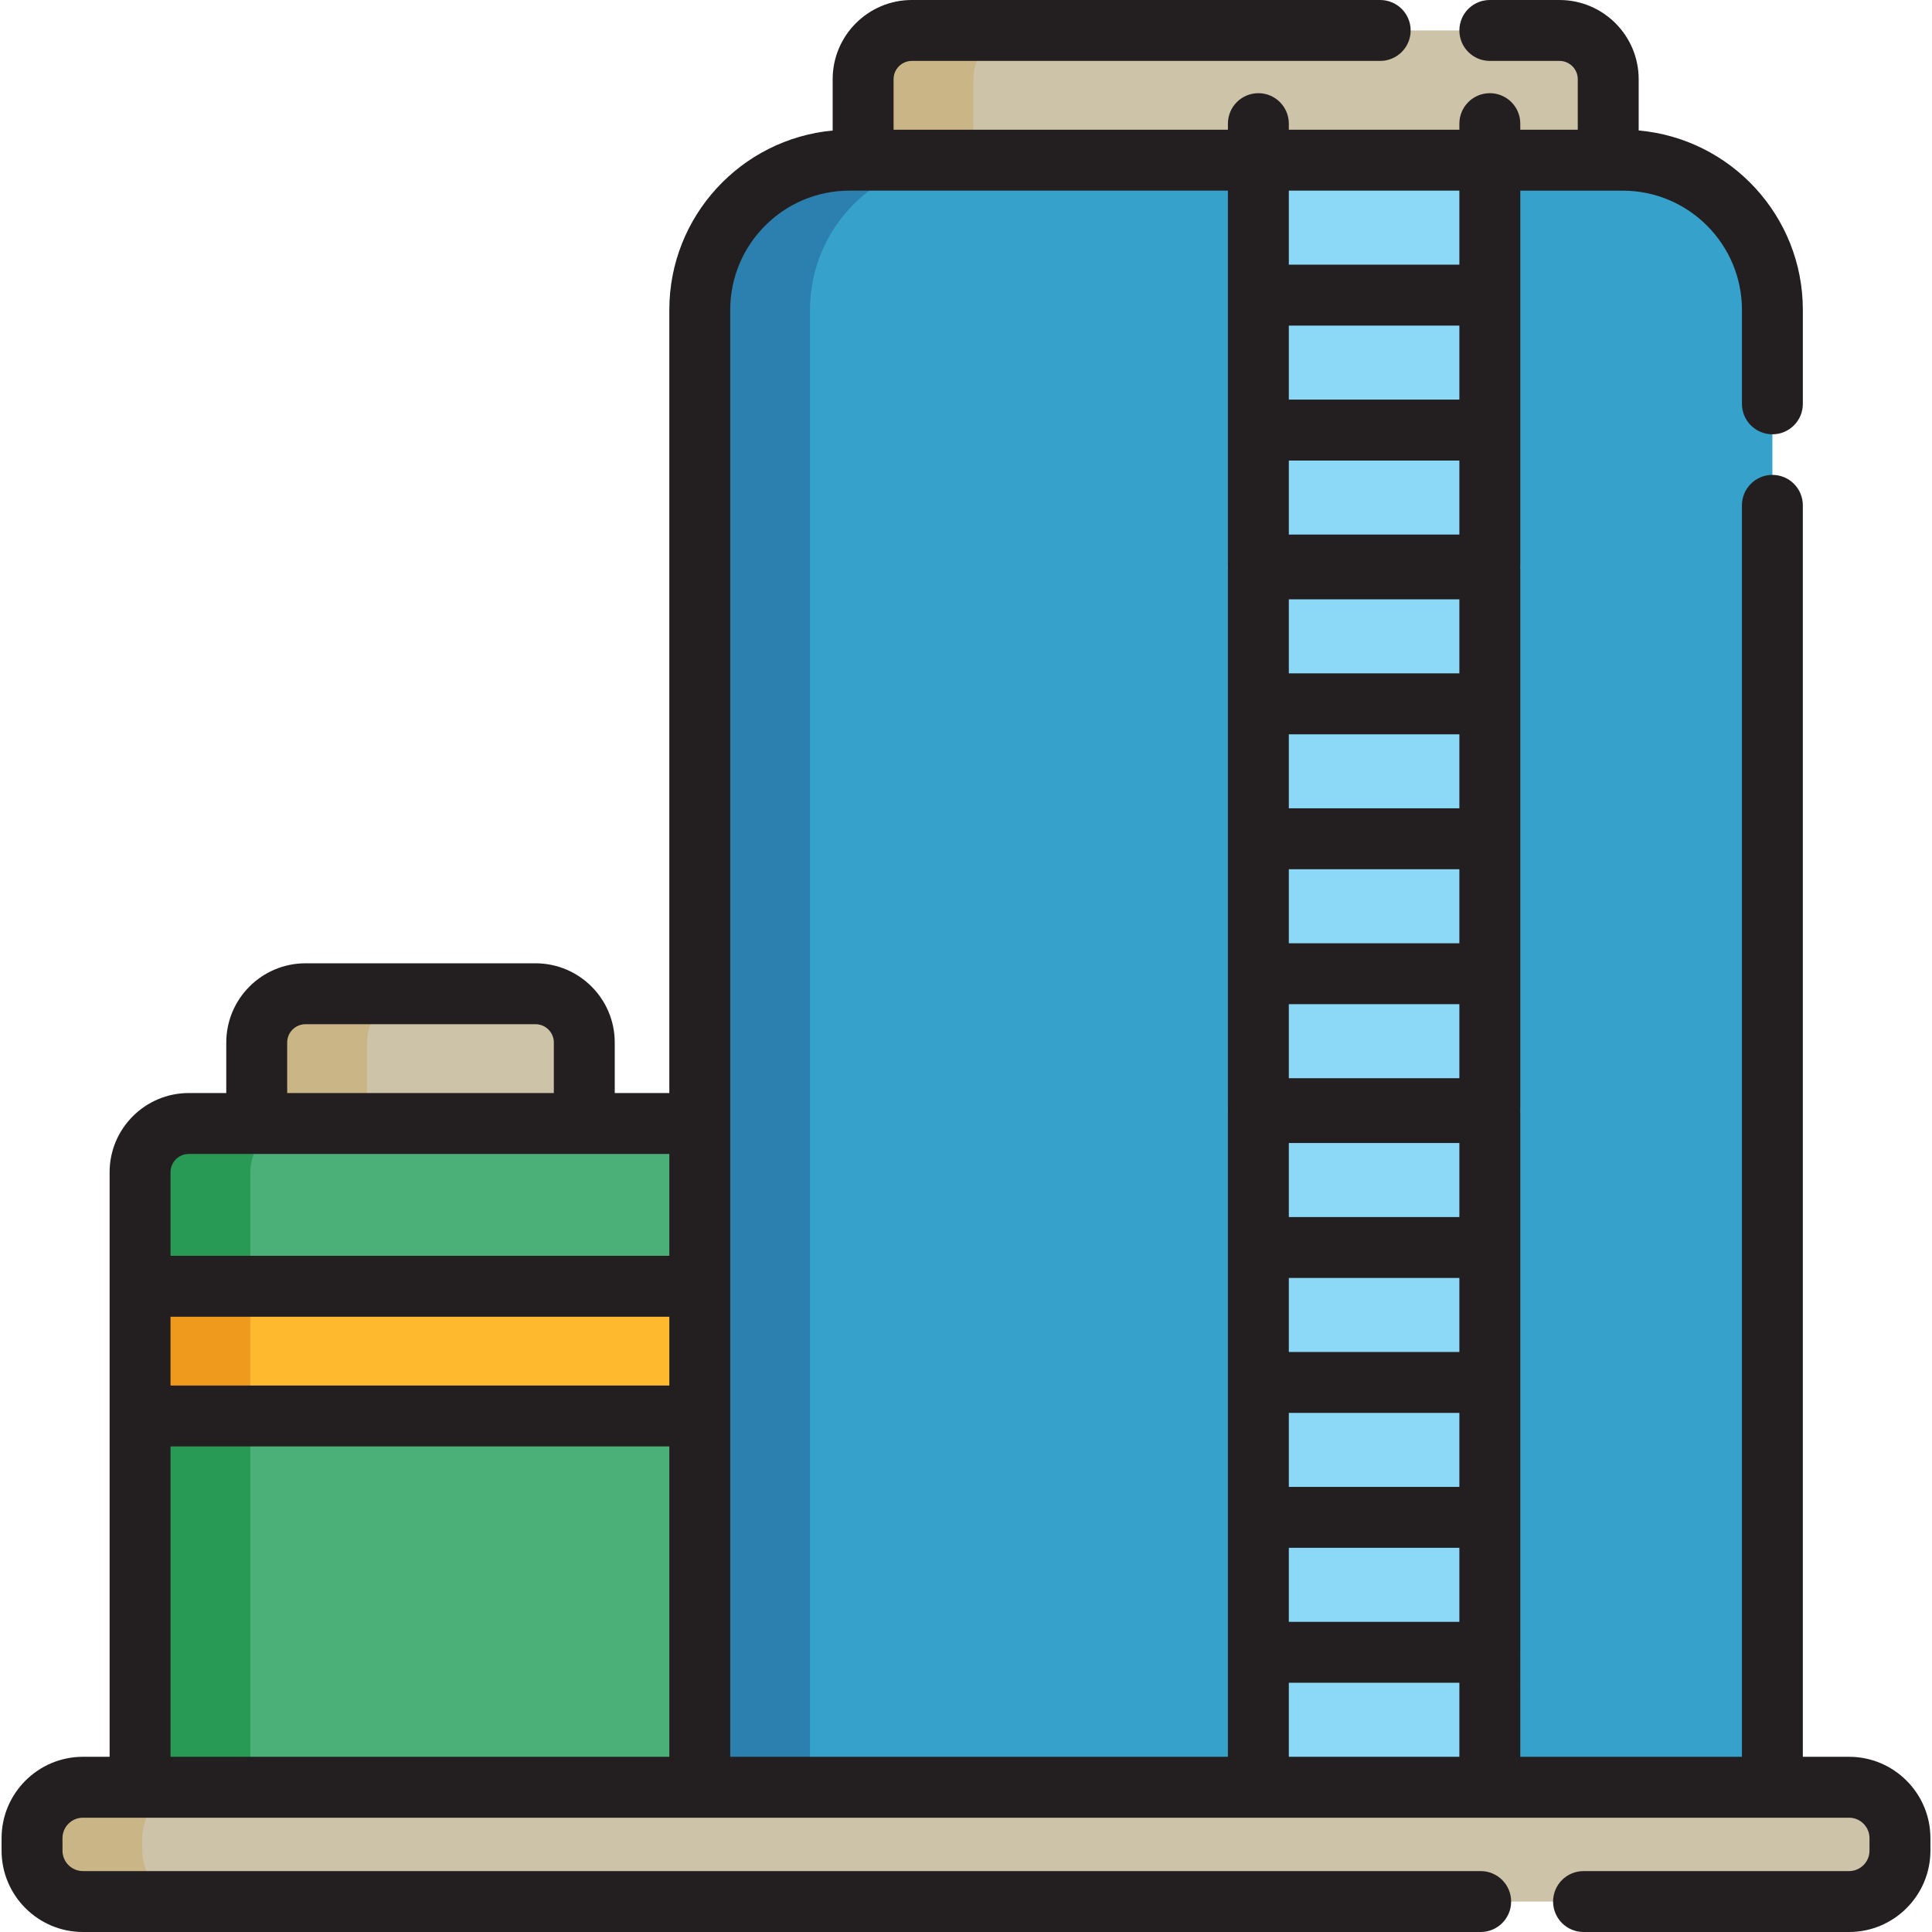 <?xml version="1.0" encoding="iso-8859-1"?>
<!-- Uploaded to: SVG Repo, www.svgrepo.com, Generator: SVG Repo Mixer Tools -->
<svg version="1.1" id="Layer_1" xmlns="http://www.w3.org/2000/svg" xmlns:xlink="http://www.w3.org/1999/xlink" 
	 viewBox="0 0 511.999 511.999" xml:space="preserve">
<g>
	<path style="fill:#CCC3A8;" d="M154.808,297.737c0.012-0.221,0.033-0.437,0.033-0.66v-20.806c0-7.132-5.782-12.914-12.914-12.914
		H80.949c-7.133,0-12.914,5.782-12.914,12.914v20.806c0,0.223,0.022,0.439,0.032,0.66L154.808,297.737L154.808,297.737z"/>
	<path style="fill:#CCC3A8;" d="M365.764,8.071h-11.478H352.3h-49.669h-9.325H241.65c-7.132,0-12.914,5.782-12.914,12.914v20.804
		c0,0.225,0.023,0.441,0.033,0.662h51.656h35.085h23.909h27.746h58.993c0.013-0.221,0.033-0.437,0.033-0.662V20.985
		c0-7.132-5.781-12.914-12.914-12.914h-18.46"/>
</g>
<g>
	<path style="fill:#C9B585;" d="M97.248,297.078v-3.616v-17.19c0-7.132,5.781-12.914,12.914-12.914H88.639
		c-7.133,0-12.914,5.782-12.914,12.914v17.189v3.616v17.19c0,0.223,0.022,0.439,0.032,0.66h21.523
		c-0.012-0.221-0.032-0.437-0.032-0.66V297.078z"/>
	<path style="fill:#C9B585;" d="M257.948,41.788v-9.2V20.985c0-7.132,5.782-12.914,12.914-12.914h-21.523
		c-7.132,0-12.912,5.782-12.912,12.914v11.604v9.2v11.604c0,0.225,0.023,0.441,0.033,0.662h21.522
		c-0.011-0.221-0.033-0.437-0.033-0.662V41.788L257.948,41.788z"/>
</g>
<path style="fill:#36A1CB;" d="M469.701,107.016V82.114c0-21.907-17.758-39.663-39.664-39.663H225.111
	c-21.905,0-39.663,17.756-39.663,39.663v391.528h284.253V133.921"/>
<path style="fill:#2B80AF;" d="M214.66,99.993V82.114c0-21.907,17.758-39.663,39.664-39.663h-21.524
	c-21.905,0-39.663,17.756-39.663,39.663v17.879v373.65v17.879h21.523v-17.879L214.66,99.993L214.66,99.993z"/>
<path style="fill:#4BAF78;" d="M185.448,473.64V297.737H50.032c-7.133,0-12.914,5.782-12.914,12.914v162.99H185.448z"/>
<path style="fill:#299956;" d="M66.331,337.607v-26.956c0-7.132,5.781-12.914,12.914-12.914h-7.466H57.722
	c-7.133,0-12.914,5.782-12.914,12.914v26.956V473.64v26.956h14.057h7.466V473.64V337.607H66.331z"/>
<path style="fill:#CCC3A8;" d="M419.657,503.929h70.365c7.449,0,13.487-6.038,13.487-13.487v-3.314
	c0-7.449-6.038-13.487-13.487-13.487h-81.067H103.043H21.976c-7.449,0-13.487,6.038-13.487,13.487v3.314
	c0,7.449,6.038,13.487,13.487,13.487h81.067h289.351"/>
<path style="fill:#C9B585;" d="M37.702,490.442v-3.314c0-7.449,6.038-13.487,13.487-13.487H29.666
	c-7.449,0-13.487,6.038-13.487,13.487v3.314c0,7.449,6.038,13.487,13.487,13.487h21.523
	C43.74,503.929,37.702,497.891,37.702,490.442z"/>
<rect x="333.48" y="42.45" style="fill:#8BD8F7;" width="61.339" height="431.194"/>
<rect x="37.118" y="340.875" style="fill:#FFB92E;" width="148.334" height="34.377"/>
<polygon style="fill:#EF9A1D;" points="64.468,340.875 46.672,340.875 44.808,340.875 44.808,375.252 46.672,375.252 
	64.468,375.252 66.331,375.252 66.331,340.875 "/>
<path style="fill:#231F20;" d="M490.021,465.569h-12.25V133.921c0-4.458-3.613-8.071-8.071-8.071c-4.458,0-8.071,3.613-8.071,8.071
	v331.648h-58.738V437.88v-35.76v-35.76v-35.762v-35.76c0-0.174-0.015-0.343-0.026-0.515c0.011-0.171,0.026-0.341,0.026-0.515
	v-35.762v-35.76v-35.76v-35.76c0-0.174-0.015-0.344-0.026-0.515c0.011-0.171,0.026-0.341,0.026-0.515v-35.76v-35.76V62.903V50.527
	h23.269h3.878c17.42,0,31.593,14.173,31.593,31.592v24.903c0,4.458,3.613,8.071,8.071,8.071c4.457,0,8.071-3.613,8.071-8.071V82.114
	c0-24.896-19.16-45.389-43.508-47.537V20.985C434.265,9.414,424.851,0,413.281,0H394.82c-4.458,0-8.071,3.613-8.071,8.071
	s3.613,8.071,8.071,8.071h18.46c2.67,0,4.843,2.173,4.843,4.843v13.395h-15.232v-1.614c0-4.458-3.613-8.071-8.071-8.071
	s-8.071,3.613-8.071,8.071v1.614h-45.197v-1.614c0-4.458-3.613-8.071-8.071-8.071c-4.458,0-8.071,3.613-8.071,8.071v1.614h-88.602
	V20.985c0-2.67,2.172-4.843,4.843-4.843h124.114c4.458,0,8.071-3.613,8.071-8.071S370.223,0,365.764,0H241.65
	c-11.572,0-20.985,9.414-20.985,20.985v13.609c-24.243,2.25-43.288,22.699-43.288,47.52v207.552h-14.463v-13.395
	c0-11.571-9.414-20.985-20.985-20.985h-60.98c-11.572,0-20.985,9.414-20.985,20.985v13.395h-9.932
	c-11.572,0-20.985,9.414-20.985,20.985v30.224v34.377v90.317h-7.071c-11.887,0-21.558,9.671-21.558,21.558v3.314
	c0,11.887,9.671,21.558,21.558,21.558h370.418c4.458,0,8.071-3.613,8.071-8.071s-3.613-8.071-8.071-8.071H21.976
	c-2.986,0-5.416-2.43-5.416-5.416v-3.314c0-2.986,2.43-5.416,5.416-5.416h15.142h148.286c0.014,0,0.028,0.002,0.043,0.002H333.48
	h61.339h74.881c0.014,0,0.028-0.002,0.043-0.002h20.277c2.986,0,5.416,2.43,5.416,5.416v3.314c0,2.986-2.43,5.416-5.416,5.416
	h-70.365c-4.458,0-8.071,3.613-8.071,8.071s3.613,8.071,8.071,8.071h70.365c11.887,0,21.558-9.671,21.558-21.558v-3.314
	C511.58,475.24,501.908,465.569,490.021,465.569z M45.189,348.946h132.188v18.235H45.189V348.946z M386.749,141.661h-45.197v-19.618
	h45.197V141.661z M386.749,178.452h-45.197v-19.618h45.197V178.452z M386.749,214.213h-45.197v-19.618h45.197V214.213z
	 M386.749,249.973h-45.197v-19.618h45.197V249.973z M386.749,285.735h-45.197v-19.62h45.197V285.735z M386.749,322.526h-45.197
	v-19.618h45.197V322.526z M386.749,358.288h-45.197v-19.62h45.197V358.288z M386.749,394.049h-45.197v-19.618h45.197V394.049z
	 M341.551,410.191h45.197v19.618h-45.197V410.191z M386.749,105.9h-45.197V86.282h45.197V105.9z M341.551,465.569v-19.618h45.197
	v19.618H341.551z M386.749,50.521v12.375v7.242h-45.197v-7.242V50.521C341.551,50.521,386.749,50.521,386.749,50.521z
	 M193.519,82.114c0-17.42,14.172-31.592,31.592-31.592h3.658h96.64v12.375v15.313v35.76v35.76c0,0.174,0.015,0.344,0.026,0.515
	c-0.011,0.171-0.026,0.341-0.026,0.515v35.76v35.76v35.76v35.762c0,0.174,0.015,0.343,0.026,0.515
	c-0.011,0.171-0.026,0.341-0.026,0.515v35.76v35.762v35.76v35.76v27.689H193.519v-90.317v-34.372v-43.138V82.114z M76.107,276.272
	c0-2.67,2.172-4.843,4.843-4.843h60.98c2.67,0,4.843,2.173,4.843,4.843v13.395H76.107V276.272z M50.032,305.808h18.036h86.741
	h22.569v26.996H45.189v-22.153C45.189,307.98,47.362,305.808,50.032,305.808z M45.189,383.323h132.188v82.246H45.189V383.323z"/>
</svg>